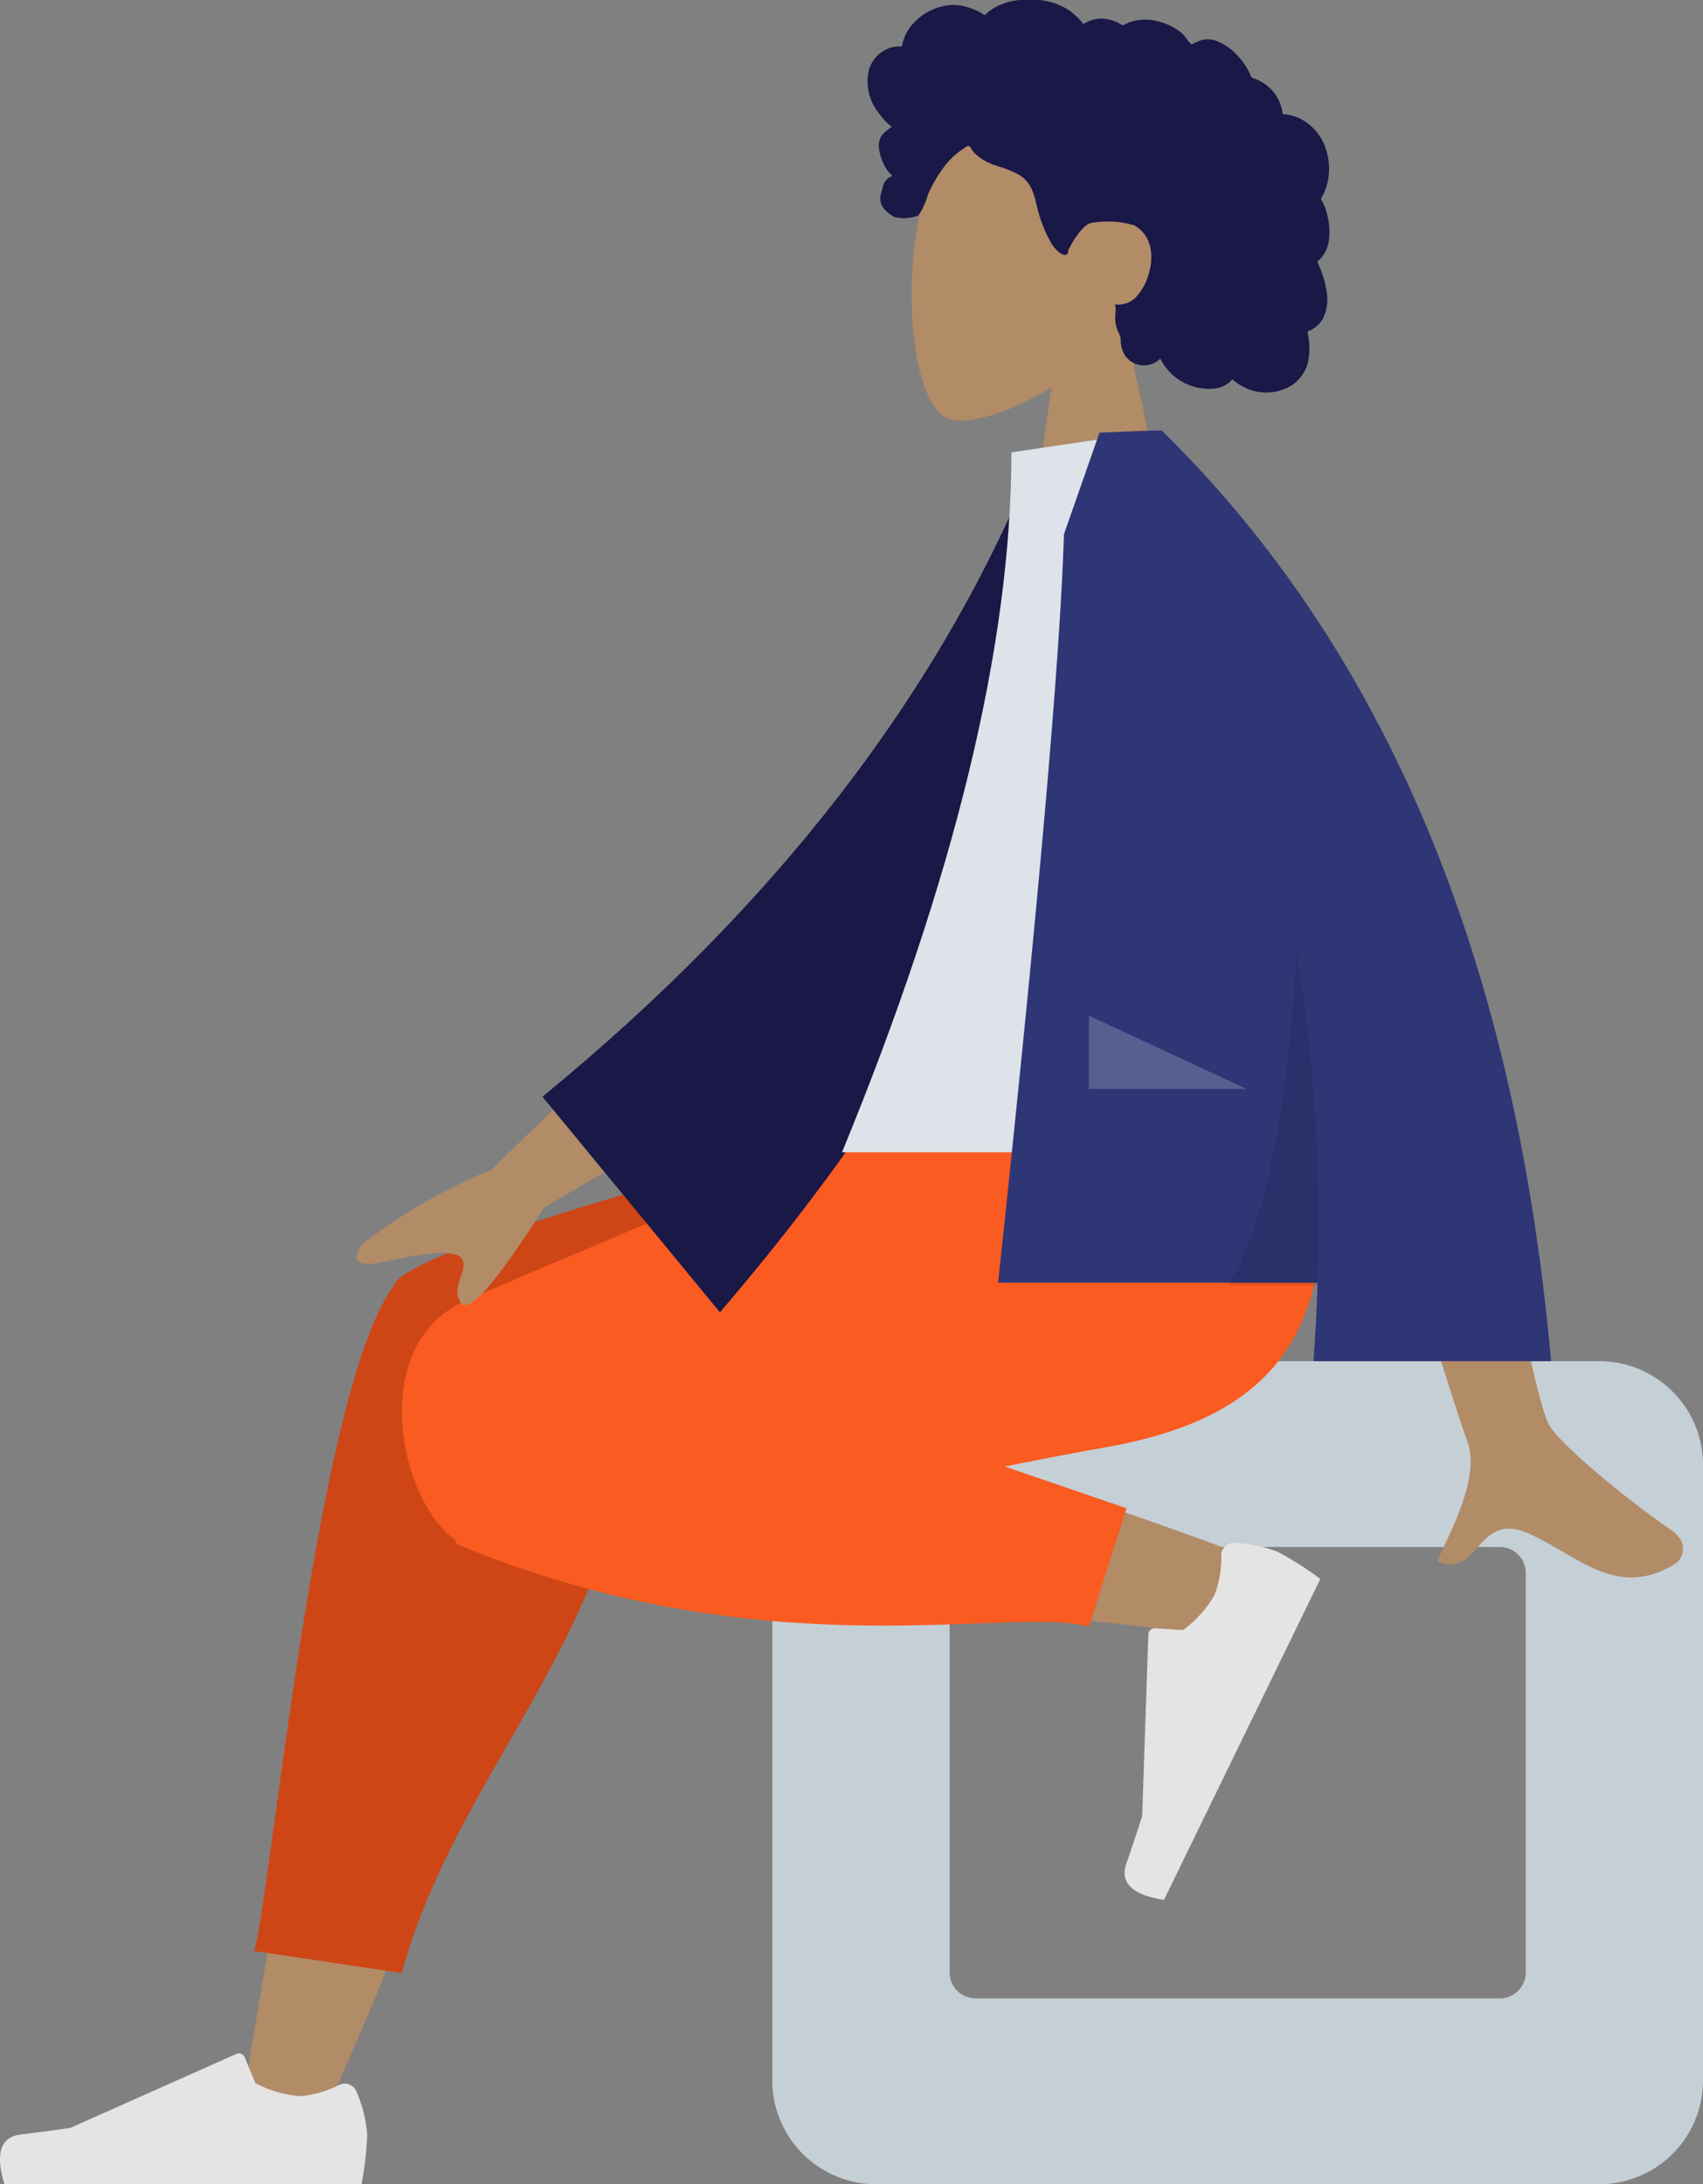 <svg xmlns="http://www.w3.org/2000/svg" width="136.025" height="174.456" viewBox="0 0 136.025 174.456">
  <rect x="0" y="0" width="136.025" height="174.456" fill="#808080" stroke="none"/>
  <g id="humaaans_sitting-4" data-name="humaaans/sitting-4" transform="translate(-18 -38)">
    <g id="A-Human_Sitting" data-name="A-Human/Sitting" transform="translate(154.025 212.456) rotate(180)">
      <g id="Head_Front_Curly" data-name="Head/Front/Curly" transform="translate(29.835 128.946)">
        <g id="Head" transform="translate(12.136 0)">
          <path id="Path_37" data-name="Path 37" d="M4.178,19.473A13.7,13.7,0,0,0,.534,29.316c.759,10.822,15.823,8.441,18.754,2.979S21.87,12.979,18.083,12c-1.51-.389-4.728.564-8,2.538L12.136,0H0Z" fill="#b28b67" fill-rule="evenodd"/>
        </g>
        <path id="hair" d="M36.8,25.708a2.625,2.625,0,0,1-1.838,1.864,2.421,2.421,0,0,1-.676.067c-.082,0-.1-.027-.143.03a.748.748,0,0,0-.041.2,3.5,3.5,0,0,1-1.034,1.789,4.515,4.515,0,0,1-2.712,1.283,3.954,3.954,0,0,1-1.63-.222,6.456,6.456,0,0,1-.792-.338c-.077-.039-.328-.228-.405-.216s-.258.226-.327.28a4.793,4.793,0,0,1-2.994.912,5.481,5.481,0,0,1-3.383-.807,6.766,6.766,0,0,1-.611-.507c-.1-.095-.2-.193-.295-.3q-.085-.093-.165-.19c-.09-.11-.076-.146-.2-.069a2.515,2.515,0,0,1-1.615.363,3.613,3.613,0,0,1-.975-.275c-.106-.045-.351-.226-.464-.228s-.353.166-.469.208a3.843,3.843,0,0,1-1.948.18,5.03,5.03,0,0,1-1.91-.751,2.568,2.568,0,0,1-.708-.644c-.083-.115-.158-.237-.253-.343-.055-.062-.165-.126-.194-.205a4.2,4.2,0,0,1-.81.357A1.994,1.994,0,0,1,9.067,28.1a4.53,4.53,0,0,1-1.8-1.276,5.1,5.1,0,0,1-.665-.893q-.136-.23-.249-.472a1.757,1.757,0,0,0-.109-.246c-.062-.091-.1-.092-.217-.132a3.5,3.5,0,0,1-1.492-1,3.44,3.44,0,0,1-.773-1.638.835.835,0,0,0-.031-.2c-.028-.026-.144-.015-.187-.02a3.937,3.937,0,0,1-.448-.079,3.7,3.7,0,0,1-.789-.284A4.12,4.12,0,0,1,.291,19.45,4.893,4.893,0,0,1,.368,16.1a3.273,3.273,0,0,1,.249-.491c.06-.1.079-.1.04-.2s-.122-.22-.173-.329a4.729,4.729,0,0,1-.357-1.12,5.253,5.253,0,0,1-.062-1.936,2.8,2.8,0,0,1,.3-.849,2.437,2.437,0,0,1,.262-.38c.051-.061.106-.12.163-.176a1.09,1.09,0,0,0,.1-.1c.068-.087.082-.016.047-.144a5.732,5.732,0,0,0-.228-.53c-.07-.18-.133-.362-.191-.545A8.043,8.043,0,0,1,.242,8.172,3.568,3.568,0,0,1,.494,5.964a2.208,2.208,0,0,1,.625-.744,2.318,2.318,0,0,1,.41-.249c.074-.035.169-.05.2-.122s-.018-.231-.03-.318a5.293,5.293,0,0,1,.062-2.28A3.15,3.15,0,0,1,3.013.575,3.885,3.885,0,0,1,6.9.465a4.077,4.077,0,0,1,.867.6C8.429.166,9.8.194,10.769.449a4.317,4.317,0,0,1,2.743,2.266,1.827,1.827,0,0,1,2.9.381,2.419,2.419,0,0,1,.245.8c.02.145.007.292.022.435a2.25,2.25,0,0,0,.212.539,2.976,2.976,0,0,1,.226,1.075,5.456,5.456,0,0,1-.041.577,1.983,1.983,0,0,0,.059.507,2.318,2.318,0,0,0-.982.123,1.938,1.938,0,0,0-.759.534,4.428,4.428,0,0,0-.955,1.785c-.432,1.413-.255,3.109,1.167,3.885a7.325,7.325,0,0,0,3.435.182c.829-.188,1.77-2.018,1.816-2.19.029-.106.014-.238.112-.309.215-.156.569.115.728.248a2.871,2.871,0,0,1,.638.848,10.5,10.5,0,0,1,.875,2.146c.162.572.265,1.161.476,1.719a2.629,2.629,0,0,0,1.057,1.364,9.309,9.309,0,0,0,1.819.736,4.514,4.514,0,0,1,1.683.924,2.325,2.325,0,0,1,.289.322c.066.092.131.269.232.327.157.091.385-.146.52-.232a6.013,6.013,0,0,0,1.674-1.662A10.34,10.34,0,0,0,32.075,15.8a5.721,5.721,0,0,1,.748-1.65,3.154,3.154,0,0,1,1.881-.143,2.377,2.377,0,0,1,1.026.888,1.38,1.38,0,0,1,.117.9c-.036.182-.11.353-.15.532a1.658,1.658,0,0,1-.138.431,1.062,1.062,0,0,1-.662.527,3.108,3.108,0,0,1,.715.97,4.161,4.161,0,0,1,.37,1.263,1.534,1.534,0,0,1-.2.984,2.591,2.591,0,0,1-.84.7,5.465,5.465,0,0,1,1.17,1.274A3.976,3.976,0,0,1,36.8,25.708Z" transform="translate(0 14.159)" fill="#191847" fill-rule="evenodd"/>
      </g>
      <g id="Bottom_Sitting_Sweat-Pants" data-name="Bottom/Sitting/Sweat-Pants" transform="translate(0 0)">
        <g id="Objects_Seat_Cube-2" data-name="Objects/Seat/Cube-2" transform="translate(0 0)">
          <path id="Seat" d="M8.091,65.737H66.243a8.293,8.293,0,0,0,8.091-8.482V8.482A8.293,8.293,0,0,0,66.243,0H8.091A8.293,8.293,0,0,0,0,8.482V57.255A8.293,8.293,0,0,0,8.091,65.737Zm8.091-14.844a2.073,2.073,0,0,1-2.023-2.121V16.964a2.073,2.073,0,0,1,2.023-2.121H58.152a2.073,2.073,0,0,1,2.023,2.121V48.773a2.073,2.073,0,0,1-2.023,2.121Z" fill="#c5cfd6" fill-rule="evenodd"/>
        </g>
        <path id="Skin" d="M77.049,0C70.57,14.34,65.885,26.827,64,33.415c-3.22,11.28-5.67,21.206-6.289,24.913-1.477,8.839,11.358,9.354,13.055,4.961C73.337,56.64,77.82,34.794,83.206,1.8ZM1.9,45c5.945,2.35,26.762,9.7,36.8,11.783,2.885.6,5.682,1.153,8.311,1.655,7.815,1.492,11.863-12.606,4.337-13.689-18.744-2.7-45.316-5.483-47.59-5.8C.569,38.518-1.84,43.526,1.9,45Z" transform="translate(33.444 4.723)" fill="#b28b67" fill-rule="evenodd"/>
        <path id="Leg-Back" d="M32.154,50.175,0,66.544v3.563H3.824q46.662-11.89,47.688-15.24.011-.036.02-.072l.046-.062c6.165-8.478,9.857-49.871,11.069-52.97L50.834,0C46.315,16.757,31.857,28.43,32.241,48.5A6.575,6.575,0,0,0,32.154,50.175Z" transform="translate(53.095 16.868)" fill="#ce4615" fill-rule="evenodd"/>
        <path id="Leg-Front" d="M25.427,12.779c-2.942.589-5.651,1.115-7.97,1.521C2.482,16.927-1.884,24.943.7,42.432h27.59C32.8,41.137,56.217,31.315,68.37,26.09c8.043-3.458,5.508-15.923.953-19.167a.445.445,0,0,0-.253-.395C44.568-3.626,25.185,1.7,18.71,0l-3,9.448Z" transform="translate(30.34 44.543)" fill="#f95b21" fill-rule="evenodd"/>
        <g id="Accessories_Shoe_Flat-Sneaker" data-name="Accessories/Shoe/Flat-Sneaker" transform="matrix(0.438, -0.899, 0.899, 0.438, 30.366, 48.754)">
          <path id="shoe" d="M.849,7.382A10.858,10.858,0,0,1,0,3.992,25.373,25.373,0,0,1,.456,0H28.976q1.112,3.675-1.284,3.968t-3.98.529l-13.256,5.91a.506.506,0,0,1-.668-.256l-.006-.013L8.932,8.071a9.094,9.094,0,0,0-3.6-1.035,8.161,8.161,0,0,0-3.111.91h0a1.011,1.011,0,0,1-1.341-.5Q.861,7.416.849,7.382Z" transform="translate(0 0)" fill="#e4e4e4" fill-rule="evenodd"/>
        </g>
        <g id="Accessories_Shoe_Flat-Sneaker-2" data-name="Accessories/Shoe/Flat-Sneaker" transform="translate(106.696)">
          <path id="shoe-2" data-name="shoe" d="M.849,7.382A10.858,10.858,0,0,1,0,3.992,25.373,25.373,0,0,1,.456,0H28.976q1.112,3.675-1.284,3.968t-3.98.529l-13.256,5.91a.506.506,0,0,1-.668-.256l-.006-.013L8.932,8.071a9.094,9.094,0,0,0-3.6-1.035,8.161,8.161,0,0,0-3.111.91h0a1.011,1.011,0,0,1-1.341-.5Q.861,7.416.849,7.382Z" transform="translate(0)" fill="#e4e4e4" fill-rule="evenodd"/>
        </g>
      </g>
      <g id="Body_Jacket" data-name="Body/Jacket" transform="translate(1.599 48.465)">
        <path id="Skin-2" data-name="Skin" d="M80.847,46.539,95.172,32.565a43.418,43.418,0,0,0,10.245-5.889c.6-.722,1.25-2.106-1.566-1.487s-5.807,1.144-6.337.228,1.031-2.32.052-3.519q-.978-1.2-6.581,7.626l-14.9,8.782ZM17.266,44.568l10.567-.042Q18.046,12.932,17.266,11C16.1,8.1,18.572,3.683,19.631,1.31,16.182-.234,16.55,5.481,12.2,3.457,8.229,1.61,5.208-1.737.62,1.093.056,1.441-.562,2.752.931,3.776c3.721,2.551,9.082,7.016,9.807,8.486Q12.22,15.268,17.266,44.568Z" transform="translate(0 0)" fill="#b28b67" fill-rule="evenodd"/>
        <path id="Coat-Back" d="M0,64.894l4.291,1.128Q18,38.9,48.038,18.391L35.418,0C14.826,20.166,1.341,41.65,0,64.894Z" transform="translate(41.64 24.262) rotate(-5)" fill="#191847" fill-rule="evenodd"/>
        <path id="Shirt" d="M0,0H38.937Q25.406,32.9,25.406,55.9L13.66,57.646C4.43,42.8,1.823,24.523,0,0Z" transform="translate(28.235 33.959)" fill="#dde3e9" fill-rule="evenodd"/>
        <path id="Coat-Front" d="M31.11,74.325l0,.008h.767q1.376-.047,4.192-.171l2.838-8.111q.45-14.833,5.259-59.785H18.647q.1-3.1.331-6.267H0Q4.258,48.041,31.1,74.334Z" transform="translate(10.537 17.272)" fill="#2f3676" fill-rule="evenodd"/>
        <path id="Shade" d="M1.763,26.683Q2.853,7.33,7.219,0H.084A133.416,133.416,0,0,0,1.763,26.683Z" transform="translate(29.107 23.34)" fill="rgba(0,0,0,0.1)" fill-rule="evenodd"/>
        <path id="Light" d="M0,0,12.586,5.851V0Z" transform="translate(34.865 39.016)" fill="rgba(255,255,255,0.2)" fill-rule="evenodd"/>
      </g>
    </g>
  </g>
</svg>
